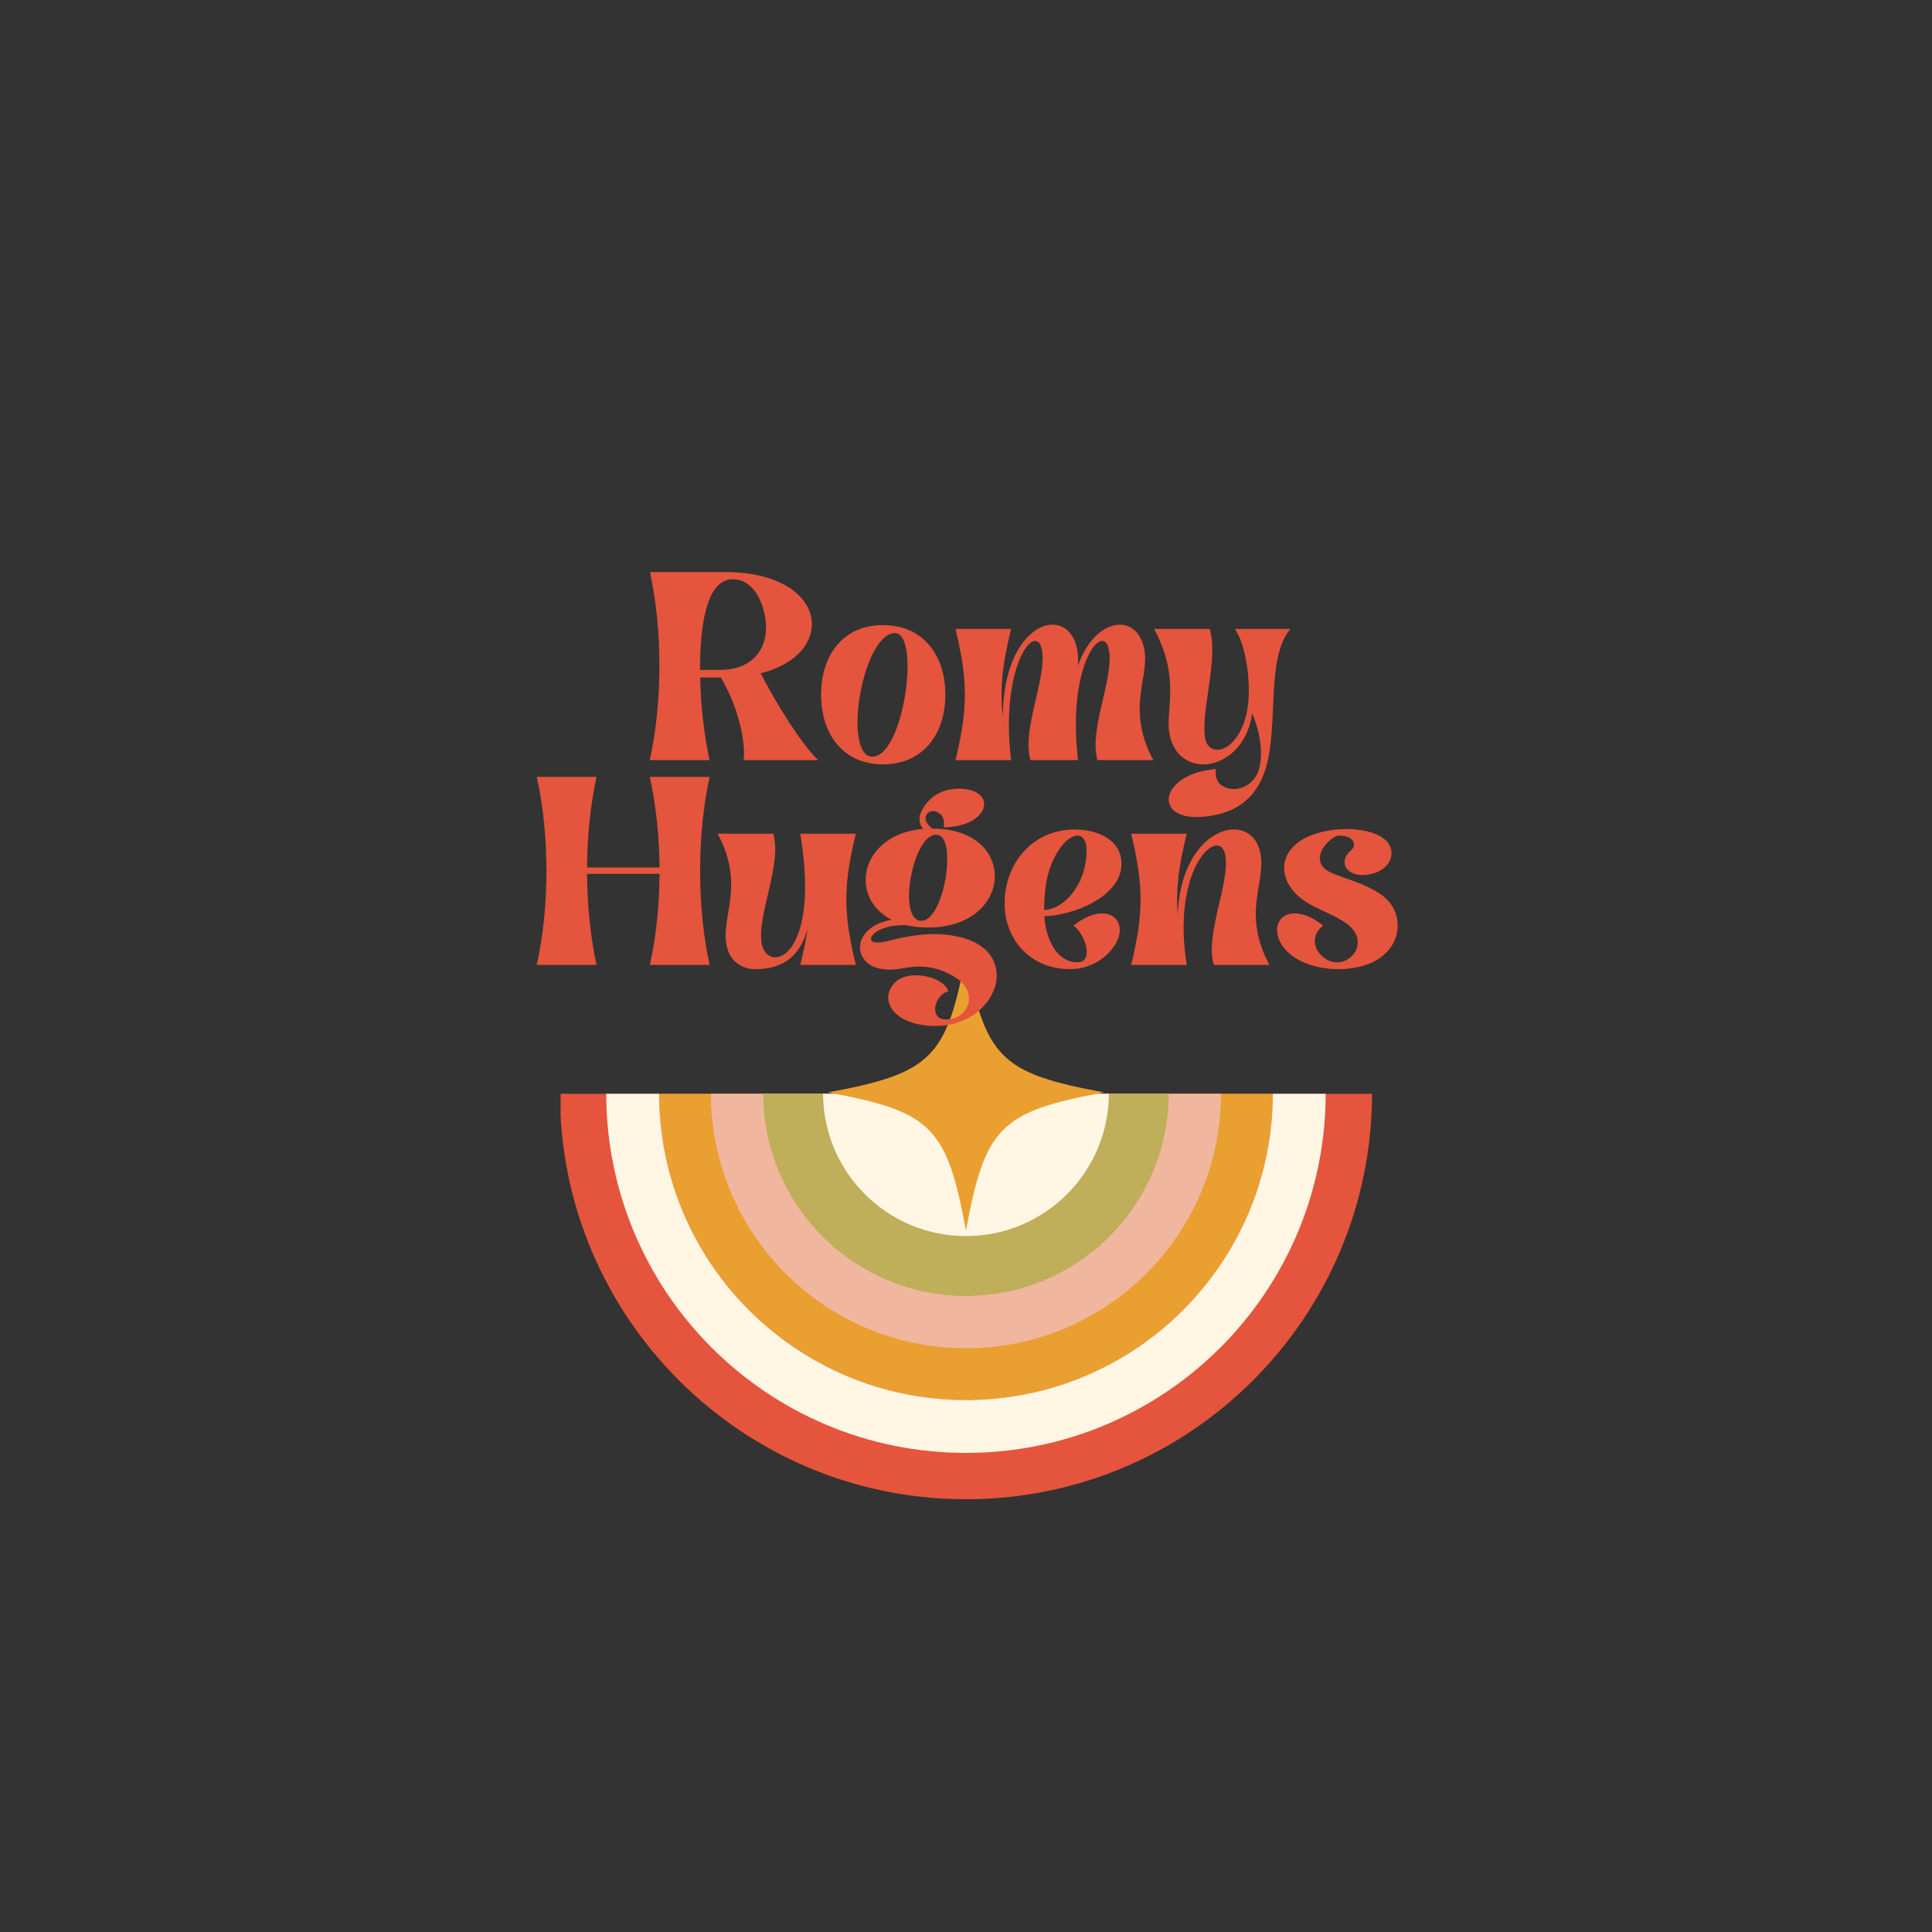 <svg xmlns="http://www.w3.org/2000/svg" xmlns:xlink="http://www.w3.org/1999/xlink" width="500" zoomAndPan="magnify" viewBox="0 0 375 375" height="500" preserveAspectRatio="xMidYMid meet" version="1.0"><rect x="0" y="0" width="375" height="375" fill="#333333" stroke="none"/><defs><g/><clipPath id="41fe32ee11"><path d="M 108.816 212.309 L 266.316 212.309 L 266.316 291.059 L 108.816 291.059 Z M 108.816 212.309 " clip-rule="nonzero"/></clipPath><clipPath id="c4bba4791a"><path d="M 127 212.309 L 248 212.309 L 248 272 L 127 272 Z M 127 212.309 " clip-rule="nonzero"/></clipPath><clipPath id="1657adf54e"><path d="M 137 212.309 L 238 212.309 L 238 262 L 137 262 Z M 137 212.309 " clip-rule="nonzero"/></clipPath><clipPath id="cb1bca6c73"><path d="M 148 212.309 L 227 212.309 L 227 252 L 148 252 Z M 148 212.309 " clip-rule="nonzero"/></clipPath><clipPath id="09d56fe38d"><path d="M 117 212.309 L 258 212.309 L 258 283 L 117 283 Z M 117 212.309 " clip-rule="nonzero"/></clipPath><clipPath id="c581c9d328"><path d="M 160.68 185.219 L 214.68 185.219 L 214.68 239 L 160.68 239 Z M 160.68 185.219 " clip-rule="nonzero"/></clipPath></defs><g clip-path="url(#41fe32ee11)"><path fill="#e5543c" d="M 108.676 212.098 C 108.676 212.117 108.676 212.16 108.676 212.184 C 108.676 255.707 143.969 291.004 187.496 291.004 C 231.02 291.004 266.316 255.707 266.316 212.184 C 266.316 212.16 266.316 212.117 266.316 212.098 Z M 108.676 212.098 " fill-opacity="1" fill-rule="nonzero"/></g><g clip-path="url(#c4bba4791a)"><path fill="#ea9f31" d="M 127.93 212.098 C 127.93 212.117 127.93 212.16 127.93 212.184 C 127.93 245.086 154.59 271.746 187.496 271.746 C 220.398 271.746 247.059 245.086 247.059 212.184 C 247.059 212.16 247.059 212.117 247.059 212.098 Z M 127.93 212.098 " fill-opacity="1" fill-rule="nonzero"/></g><g clip-path="url(#1657adf54e)"><path fill="#f0b69e" d="M 137.98 212.098 C 137.98 212.117 137.98 212.16 137.98 212.184 C 137.98 239.52 160.156 261.695 187.496 261.695 C 214.832 261.695 237.008 239.52 237.008 212.184 C 237.008 212.16 237.008 212.117 237.008 212.098 Z M 137.98 212.098 " fill-opacity="1" fill-rule="nonzero"/></g><g clip-path="url(#cb1bca6c73)"><path fill="#bfae5a" d="M 148.137 212.098 C 148.137 212.117 148.137 212.16 148.137 212.184 C 148.137 233.914 165.762 251.539 187.496 251.539 C 209.227 251.539 226.852 233.914 226.852 212.184 C 226.852 212.16 226.852 212.117 226.852 212.098 Z M 148.137 212.098 " fill-opacity="1" fill-rule="nonzero"/></g><g clip-path="url(#09d56fe38d)"><path fill="#fff6e4" d="M 159.754 212.184 C 159.754 212.16 159.754 212.117 159.754 212.098 L 215.234 212.098 C 215.234 212.117 215.234 212.16 215.234 212.184 C 215.234 227.504 202.812 239.922 187.496 239.922 C 172.176 239.922 159.754 227.504 159.754 212.184 Z M 187.496 282.008 C 226.07 282.008 257.32 250.758 257.32 212.184 C 257.32 212.16 257.32 212.117 257.32 212.098 L 247.059 212.098 C 247.059 212.117 247.059 212.16 247.059 212.184 C 247.059 245.086 220.398 271.746 187.496 271.746 C 154.59 271.746 127.93 245.086 127.93 212.184 C 127.93 212.16 127.93 212.117 127.93 212.098 L 117.668 212.098 C 117.668 212.117 117.668 212.16 117.668 212.184 C 117.668 250.758 148.922 282.008 187.496 282.008 Z M 187.496 282.008 " fill-opacity="1" fill-rule="nonzero"/></g><g clip-path="url(#c581c9d328)"><path fill="#ea9f31" d="M 214.312 212.035 C 194.199 215.738 191.199 218.738 187.496 238.852 C 183.793 218.738 180.789 215.738 160.68 212.035 C 180.789 208.332 183.793 205.332 187.496 185.219 C 191.199 205.332 194.199 208.332 214.312 212.035 Z M 214.312 212.035 " fill-opacity="1" fill-rule="nonzero"/></g><g fill="#e5543c" fill-opacity="1"><g transform="translate(124.882, 147.54)"><g><path d="M 12.836 0 C 11.977 -3.977 11.074 -10.293 11.031 -16.035 L 15.051 -16.035 C 18.496 -10.09 19.809 -3.773 19.48 0 L 33.918 0 C 30.598 -3.199 25.879 -10.828 22.762 -16.855 C 37.816 -20.59 35.969 -36.461 15.871 -36.504 L 1.27 -36.504 C 3.73 -25.305 3.73 -11.195 1.23 0 Z M 10.992 -17.512 C 10.992 -26.125 12.223 -35.109 17.348 -35.109 C 21.039 -35.109 22.887 -31.375 23.543 -28.258 C 24.773 -22.188 21.574 -17.512 14.93 -17.512 Z M 10.992 -17.512 "/></g></g><g transform="translate(158.556, 147.54)"><g><path d="M 12.836 0.82 C 20.629 0.82 24.938 -5.086 24.938 -12.715 C 24.938 -20.344 20.629 -26.207 12.836 -26.207 C 5.043 -26.207 0.82 -20.344 0.82 -12.715 C 0.82 -5.086 5.043 0.82 12.836 0.82 Z M 14.93 -24.648 C 20.18 -25.266 17.062 -1.395 11.031 -0.695 C 4.922 0.039 8.531 -23.91 14.93 -24.648 Z M 14.93 -24.648 "/></g></g><g transform="translate(184.314, 147.54)"><g><path d="M 1.148 -25.469 C 3.566 -15.422 3.566 -10.047 1.148 0 L 11.934 0 C 10.172 -14.684 14.312 -23.133 16.609 -23.133 C 17.266 -23.133 17.758 -22.477 17.965 -21.164 C 18.785 -15.707 13.945 -5.824 15.707 0 L 24.938 0 C 23.172 -14.723 27.316 -23.133 29.613 -23.133 C 30.27 -23.133 30.762 -22.477 30.965 -21.164 C 31.828 -15.707 26.988 -5.824 28.711 0 L 39.539 0 C 33.754 -10.828 39.621 -16.773 37.445 -22.805 C 36.625 -25.102 34.945 -26.289 33.059 -26.289 C 30.188 -26.289 26.824 -23.707 24.895 -18.293 C 25.02 -19.852 24.938 -21.328 24.402 -22.805 C 23.582 -25.102 21.902 -26.289 19.973 -26.289 C 15.789 -26.289 10.375 -20.59 10.336 -8.406 C 9.719 -13.902 10.254 -18.578 11.934 -25.469 Z M 1.148 -25.469 "/></g></g><g transform="translate(224.55, 147.54)"><g><path d="M 8.324 11.031 C 14.641 10.703 19.152 7.914 21.082 1.762 C 23.707 -6.727 21.082 -19.77 25.922 -25.469 L 15.133 -25.469 C 16.57 -23.336 17.555 -19.605 17.801 -15.176 C 18.332 -6.152 14.395 -2.008 11.73 -2.008 C 10.539 -2.008 9.598 -2.789 9.352 -4.305 C 8.531 -9.762 12.016 -19.645 10.254 -25.469 L -0.531 -25.469 C 3.609 -17.719 2.5 -12.469 2.297 -7.875 C 1.969 -1.844 5.535 1.023 9.391 0.82 C 13.328 0.613 17.594 -2.746 18.496 -9.062 C 19.77 -6.191 20.836 -1.516 19.77 1.926 C 19.152 4.059 17.062 5.617 14.93 5.617 C 14.148 5.617 13.371 5.414 12.633 4.961 C 11.852 4.469 11.277 3.445 11.441 1.723 C 0.531 2.664 -0.738 11.523 8.324 11.031 Z M 8.324 11.031 "/></g></g></g><g fill="#e5543c" fill-opacity="1"><g transform="translate(102.956, 187.29)"><g><path d="M 1.23 0 L 12.836 0 C 11.648 -5.414 11.031 -11.523 10.992 -17.676 L 25.059 -17.676 C 25.02 -11.523 24.402 -5.414 23.172 0 L 34.781 0 C 32.32 -11.195 32.32 -25.305 34.781 -36.504 L 23.172 -36.504 C 24.363 -31.09 25.02 -25.02 25.059 -18.906 L 10.992 -18.906 C 11.031 -25.02 11.648 -31.09 12.836 -36.504 L 1.23 -36.504 C 3.73 -25.305 3.73 -11.195 1.23 0 Z M 1.23 0 "/></g></g><g transform="translate(138.968, 187.29)"><g><path d="M 2.379 -2.664 C 3.156 -0.492 5.289 0.82 7.586 0.82 C 11.238 0.82 15.996 -0.203 17.801 -7.137 C 17.473 -4.961 17.02 -2.625 16.363 0 L 27.152 0 C 24.691 -10.047 24.691 -15.422 27.152 -25.469 L 16.363 -25.469 C 19.277 -7.832 14.723 -1.477 11.523 -1.477 C 10.211 -1.477 9.105 -2.543 8.859 -4.305 C 7.996 -9.762 12.879 -19.645 11.113 -25.469 L 0.328 -25.469 C 6.109 -14.641 0.203 -8.695 2.379 -2.664 Z M 2.379 -2.664 "/></g></g><g transform="translate(167.228, 187.29)"><g><path d="M 5.824 -8.777 C 0.121 -7.75 -1.312 -3.691 0.328 -1.312 C 1.516 0.492 3.609 0.902 5.414 0.902 C 6.93 0.902 8.242 0.613 8.695 0.531 C 9.555 0.41 10.375 0.328 11.238 0.328 C 13.41 0.328 15.625 0.859 18.004 2.297 C 20.137 3.566 20.957 5.289 20.836 6.848 C 20.672 8.859 18.949 10.582 16.406 10.582 C 12.879 10.582 14.23 5.699 16.855 5.125 C 16.281 3.281 13.289 2.008 10.539 2.008 C 8.98 2.008 7.504 2.418 6.562 3.32 C 3.117 6.684 6.191 11.852 14.395 11.852 C 21.203 11.852 25.758 7.219 26.207 2.707 C 26.535 -0.941 24.199 -4.512 18.129 -5.617 C 16.816 -5.863 15.504 -5.988 14.066 -5.988 C 11.648 -5.988 8.859 -5.617 5.086 -4.633 C 4.266 -4.43 3.609 -4.348 3.117 -4.348 C 0.82 -4.348 1.844 -6.234 4.102 -7.055 C 5.742 -7.668 7.422 -7.75 8.652 -7.711 C 9.926 -7.422 11.32 -7.258 12.836 -7.258 C 29.57 -7.176 30.516 -26.496 13.738 -26.453 C 10.992 -28.504 13.125 -30.883 15.133 -29.406 C 15.75 -28.996 16.16 -28.137 15.953 -26.699 C 24.977 -26.863 26.496 -34.043 19.031 -34.207 C 15.34 -34.246 12.797 -32.359 11.566 -29.695 C 11.031 -28.547 11.195 -27.234 11.934 -26.414 C -0.328 -25.305 -2.625 -13.082 5.824 -8.777 Z M 14.887 -25.223 C 18.578 -24.363 15.914 -8.078 11.402 -8.57 C 6.809 -9.062 10.172 -26.332 14.887 -25.223 Z M 14.887 -25.223 "/></g></g><g transform="translate(194.175, 187.29)"><g><path d="M 0.82 -11.895 C 0.82 -5.168 5.578 0.82 13.535 0.82 C 17.102 0.82 20.547 -1.023 22.395 -4.141 C 24.156 -7.219 22.762 -10.008 19.727 -10.008 C 18.211 -10.008 16.324 -9.309 14.191 -7.629 C 16.488 -5.945 18.129 -0.695 15.176 -0.531 C 11.074 -0.285 8.777 -4.961 8.531 -9.473 C 13.656 -9.473 23.828 -13.164 23.5 -19.934 C 23.297 -24.609 18.375 -26.289 14.395 -26.289 C 6.48 -26.289 0.82 -19.973 0.82 -11.895 Z M 9.227 -17.473 C 10.5 -22.23 13.164 -25.102 14.969 -25.102 C 16.406 -25.102 17.266 -23.254 16.363 -19.031 C 15.543 -15.176 12.469 -10.867 8.488 -10.664 C 8.488 -13.328 8.816 -15.914 9.227 -17.473 Z M 9.227 -17.473 "/></g></g><g transform="translate(218.415, 187.29)"><g><path d="M 1.148 -25.469 C 3.566 -15.422 3.566 -10.047 1.148 0 L 11.934 0 C 9.516 -14.93 14.848 -23.172 17.758 -23.172 C 18.578 -23.172 19.234 -22.516 19.441 -21.164 C 20.262 -15.707 15.422 -5.824 17.184 0 L 27.973 0 C 22.188 -10.828 28.055 -16.773 25.922 -22.805 C 25.102 -25.102 23.254 -26.289 21.082 -26.289 C 16.527 -26.289 10.664 -21.039 10.172 -9.844 C 9.801 -14.766 10.375 -19.195 11.934 -25.469 Z M 1.148 -25.469 "/></g></g><g transform="translate(247.126, 187.29)"><g><path d="M 1.516 -4.141 C 3.484 -0.777 8.16 0.82 12.672 0.82 C 15.176 0.82 17.594 0.328 19.48 -0.613 C 22.148 -1.969 24.156 -4.469 24.156 -7.547 C 24.156 -14.438 16.363 -15.75 11.484 -17.801 C 6.152 -20.016 10.992 -25.102 12.836 -25.102 C 15.832 -25.059 16.242 -23.172 15.094 -22.23 C 12.426 -19.973 14.312 -17.062 18.047 -17.473 C 21.574 -17.883 23.254 -20.137 22.926 -22.23 C 22.516 -24.977 18.539 -26.371 14.191 -26.371 C 11.895 -26.371 9.473 -25.961 7.422 -25.184 C 0.164 -22.352 0.695 -15.34 7.055 -11.812 C 9.434 -10.5 12.18 -9.473 14.066 -8.16 C 18.578 -5.043 15.789 -0.492 12.387 -0.492 C 11.484 -0.492 10.582 -0.82 9.719 -1.516 C 7.629 -3.199 7.422 -5.945 9.719 -7.629 C 7.586 -9.309 5.699 -10.008 4.184 -10.008 C 1.148 -10.008 -0.246 -7.219 1.516 -4.141 Z M 1.516 -4.141 "/></g></g></g></svg>